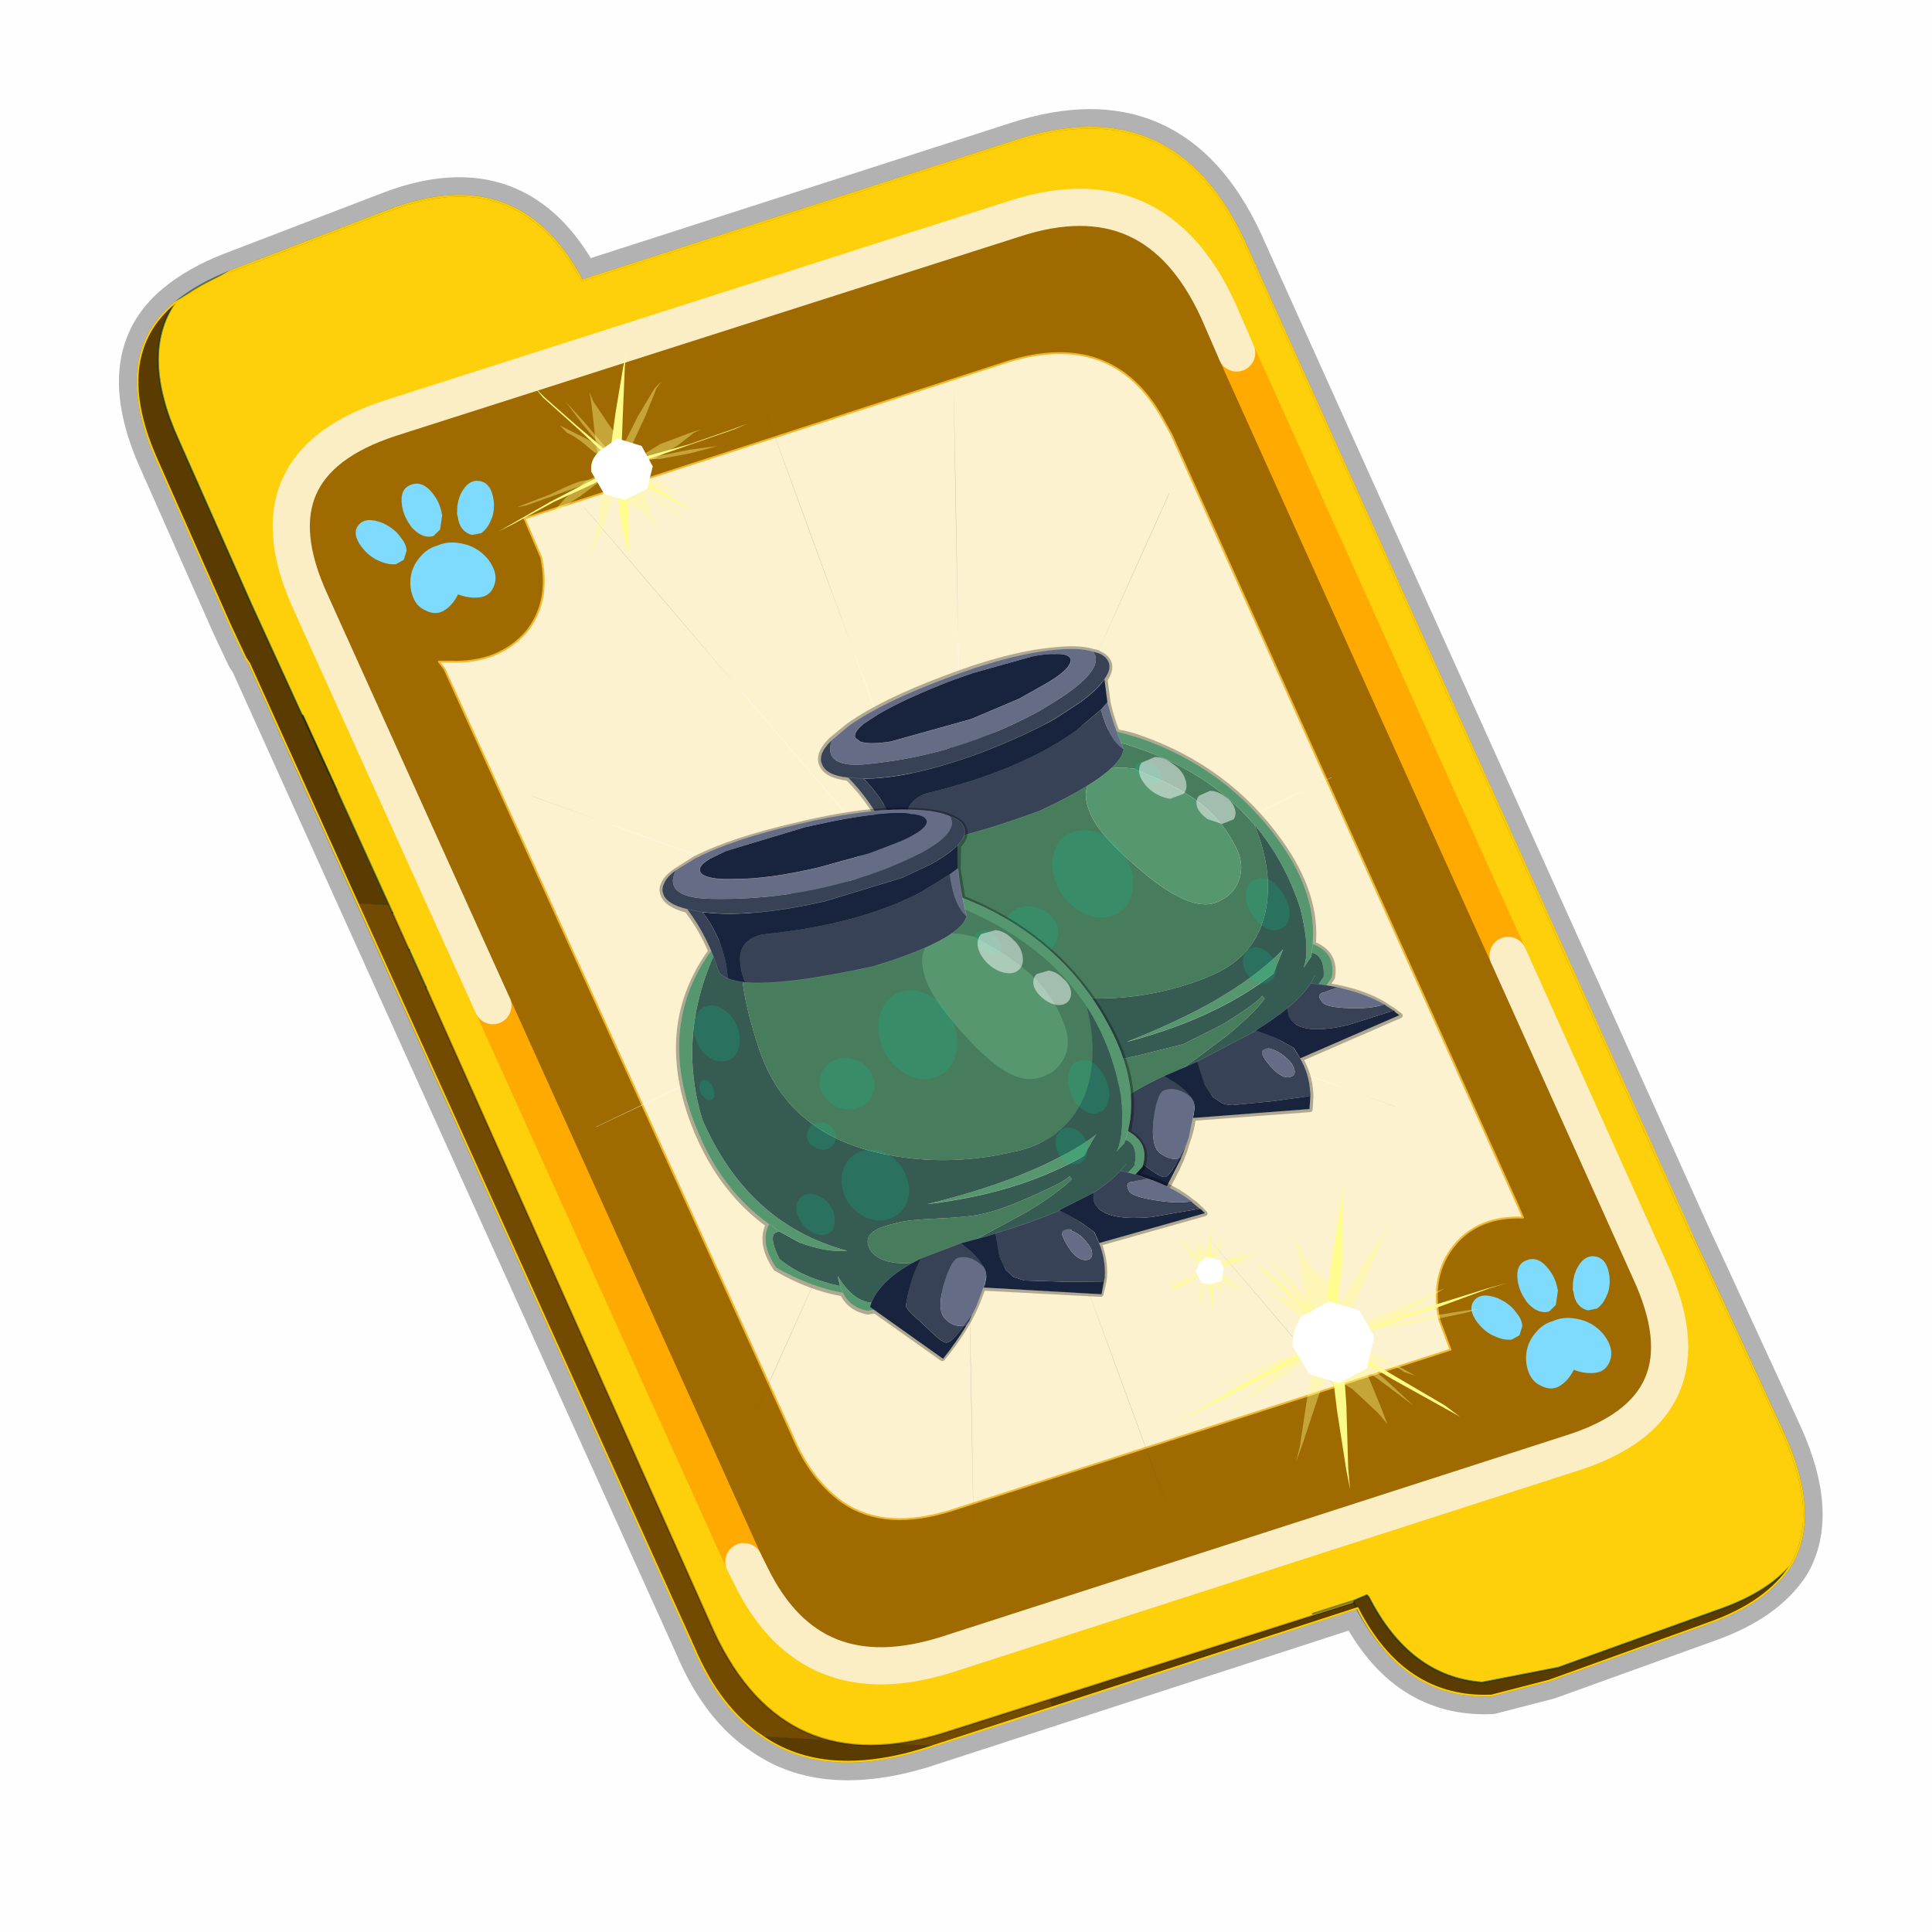<?xml version="1.0" encoding="UTF-8" standalone="no"?>
<svg xmlns:xlink="http://www.w3.org/1999/xlink" height="60.0px" width="60.0px" xmlns="http://www.w3.org/2000/svg">
  <g transform="matrix(1.0, 0.0, 0.0, 1.0, 0.0, 0.0)">
    <use height="60.0" transform="matrix(1.0, 0.0, 0.0, 1.0, 0.0, 0.0)" width="60.0" xlink:href="#shape0"/>
    <use height="56.95" transform="matrix(1.155, 0.0, 0.0, 1.155, -3.232, -3.534)" width="57.8" xlink:href="#sprite0"/>
  </g>
  <defs>
    <g id="shape0" transform="matrix(1.0, 0.0, 0.0, 1.0, 0.0, 0.0)">
      <path d="M0.0 0.0 L60.0 0.0 60.0 60.0 0.0 60.0 0.0 0.0" fill="#000000" fill-opacity="0.004" fill-rule="evenodd" stroke="none"/>
    </g>
    <g id="sprite0" transform="matrix(1.0, 0.0, 0.0, 1.0, 1.5, -46.9)">
      <use height="56.95" transform="matrix(1.0, 0.0, 0.0, 1.0, -1.5, 46.9)" width="57.8" xlink:href="#sprite1"/>
      <clipPath id="clipPath0" transform="matrix(1.0, 0.0, 0.0, 1.0, 0.0, 0.0)">
        <path d="M37.9 92.95 L26.2 96.75 Q23.55 97.55 21.9 96.4 20.75 95.65 20.05 94.0 L8.1 67.55 8.0 67.4 7.6 66.55 5.65 62.15 Q4.35 59.3 6.1 57.85 6.7 57.35 7.6 57.0 L11.9 55.35 Q15.35 54.05 17.05 57.25 L28.7 53.5 Q32.95 52.1 34.85 56.2 L46.95 83.05 47.3 83.8 49.35 88.25 Q50.35 90.45 49.55 91.8 48.9 92.8 47.35 93.35 L43.05 94.9 41.5 95.3 Q39.15 95.4 37.9 92.95" fill="#006699" fill-rule="evenodd" stroke="none"/>
      </clipPath>
      <g clip-path="url(#clipPath0)">
        <use height="0.0" transform="matrix(1.193, 0.0, 0.0, 1.193, 2.45, 49.2)" width="0.0" xlink:href="#sprite5"/>
      </g>
      <use height="126.6" transform="matrix(-0.146, 0.049, 0.062, 0.14, 34.399, 64.562)" width="133.9" xlink:href="#sprite6"/>
      <use height="44.65" transform="matrix(1.0, 0.0, 0.0, 1.0, 4.65, 53.05)" width="45.5" xlink:href="#shape8"/>
      <clipPath id="clipPath1" transform="matrix(1.0, 0.0, 0.0, 1.0, 0.0, 0.0)">
        <path d="M37.9 92.95 L26.2 96.75 Q23.55 97.55 21.9 96.4 20.75 95.65 20.05 94.0 L8.1 67.55 8.0 67.4 7.6 66.55 5.65 62.15 Q4.35 59.3 6.1 57.85 6.7 57.35 7.6 57.0 L11.9 55.35 Q15.35 54.05 17.05 57.25 L28.7 53.5 Q32.95 52.1 34.85 56.2 L46.95 83.05 47.3 83.8 49.35 88.25 Q50.35 90.45 49.55 91.8 48.9 92.8 47.35 93.35 L43.05 94.9 41.5 95.3 Q39.15 95.4 37.9 92.95" fill="#006699" fill-rule="evenodd" stroke="none"/>
      </clipPath>
      <g clip-path="url(#clipPath1)">
        <use height="0.0" transform="matrix(1.0, 0.0, 0.0, 1.0, 9.65, 51.0)" width="0.0" xlink:href="#sprite9"/>
        <use height="0.0" transform="matrix(1.0, 0.0, 0.0, 1.0, 9.65, 47.6)" width="0.0" xlink:href="#sprite9"/>
        <use height="30.6" transform="matrix(1.0, 0.0, 0.0, 1.0, 14.7, 59.4)" width="27.15" xlink:href="#shape9"/>
      </g>
      <use height="0.0" transform="matrix(0.141, -0.038, 0.111, 0.226, 27.2, 74.05)" width="0.0" xlink:href="#sprite3"/>
    </g>
    <g id="sprite1" transform="matrix(1.0, 0.0, 0.0, 1.0, 7.8, 6.45)">
      <use height="58.95" transform="matrix(1.0, 0.0, 0.0, 1.0, -8.8, -7.45)" width="59.8" xlink:href="#shape1"/>
      <use height="13.75" transform="matrix(0.239, -0.087, 0.1, 0.234, 34.25, 31.15)" width="15.1" xlink:href="#sprite2"/>
      <use height="13.75" transform="matrix(0.239, -0.087, 0.1, 0.234, 4.25, 10.3)" width="15.1" xlink:href="#sprite2"/>
      <use height="0.0" transform="matrix(0.141, -0.038, 0.111, 0.226, 20.25, 20.65)" width="0.0" xlink:href="#sprite3"/>
      <use height="212.05" transform="matrix(-0.155, 0.051, 0.084, 0.147, 22.625, 3.098)" width="137.2" xlink:href="#sprite4"/>
    </g>
    <g id="shape1" transform="matrix(1.0, 0.0, 0.0, 1.0, 8.8, 7.45)">
      <path d="M31.5 39.85 L19.8 43.65 Q17.15 44.45 15.5 43.3 14.35 42.55 13.65 40.9 L1.7 14.45 1.6 14.3 1.2 13.45 -0.75 9.05 Q-2.05 6.2 -0.3 4.75 0.3 4.25 1.2 3.9 L5.5 2.25 Q8.95 0.95 10.65 4.15 L22.3 0.4 Q26.55 -1.0 28.45 3.1 L40.55 29.95 40.9 30.7 42.95 35.15 Q43.95 37.35 43.15 38.7 42.5 39.7 40.95 40.25 L36.65 41.8 35.1 42.2 Q32.75 42.3 31.5 39.85" fill="#006699" fill-rule="evenodd" stroke="none"/>
      <path d="M31.5 39.85 L19.8 43.65 Q17.15 44.45 15.5 43.3 14.35 42.55 13.65 40.9 L1.7 14.45 1.6 14.3 1.2 13.45 -0.75 9.05 Q-2.05 6.2 -0.3 4.75 0.3 4.25 1.2 3.9 L5.5 2.25 Q8.95 0.95 10.65 4.15 L22.3 0.4 Q26.55 -1.0 28.45 3.1 L40.55 29.95 40.9 30.7 42.95 35.15 Q43.95 37.35 43.15 38.7 42.5 39.7 40.95 40.25 L36.65 41.8 35.1 42.2 Q32.75 42.3 31.5 39.85 Z" fill="none" stroke="#000000" stroke-linecap="round" stroke-linejoin="round" stroke-opacity="0.298" stroke-width="1.0"/>
      <path d="M0.75 8.25 L29.8 9.75 25.55 0.9 Q26.9 1.6 27.8 3.55 L40.7 32.15 Q42.6 36.3 38.3 37.65 L23.3 42.5 13.15 21.4 4.6 20.9 0.7 12.25 Q-0.45 9.75 0.75 8.25 M20.1 43.55 L19.8 43.65 Q17.15 44.45 15.5 43.3 L20.1 43.55" fill="#5b3c00" fill-rule="evenodd" stroke="none"/>
      <path d="M25.55 0.9 L29.8 9.75 0.75 8.25 Q1.45 7.3 3.1 6.75 L21.65 0.8 25.55 0.9 M4.6 20.9 L13.15 21.4 23.3 42.5 20.1 43.55 15.5 43.3 Q14.35 42.55 13.65 40.9 L4.6 20.9" fill="#724b00" fill-rule="evenodd" stroke="none"/>
      <path d="M0.75 8.25 Q-0.45 9.75 0.7 12.25 L4.6 20.9 13.65 40.9 Q14.35 42.55 15.5 43.3 17.15 44.45 19.8 43.65 L20.1 43.55 23.3 42.5 38.3 37.65 Q42.6 36.3 40.7 32.15 L27.8 3.55 Q26.9 1.6 25.55 0.9 L21.65 0.8 3.1 6.75 Q1.45 7.3 0.75 8.25 Z" fill="none" stroke="#000000" stroke-linecap="round" stroke-linejoin="round" stroke-opacity="0.302" stroke-width="0.05"/>
      <path d="M40.5 29.85 L40.55 29.95 40.9 30.7 42.95 35.15 Q43.95 37.35 43.15 38.7 42.5 39.45 41.2 39.9 L36.9 41.45 34.85 41.85 Q32.9 41.7 31.8 39.55 L31.75 39.5 31.4 39.65 30.3 40.0 31.4 39.65 31.4 39.7 20.4 43.2 Q16.1 44.55 14.2 40.5 L6.45 23.15 6.0 22.15 5.55 21.15 4.05 17.85 3.15 15.85 3.1 15.8 1.75 12.85 -0.2 8.45 Q-1.25 6.15 -0.3 4.75 0.3 4.25 1.2 3.9 L5.5 2.25 Q8.95 0.95 10.65 4.15 L22.3 0.4 Q26.55 -1.0 28.45 3.1 L40.5 29.85" fill="#fed00b" fill-rule="evenodd" stroke="none"/>
      <path d="M43.15 38.7 Q42.5 39.7 40.95 40.25 L36.65 41.8 35.1 42.2 Q32.75 42.3 31.45 39.8 L31.4 39.7 31.4 39.65 31.75 39.5 31.8 39.55 Q32.9 41.7 34.85 41.85 L36.9 41.45 41.2 39.9 Q42.5 39.45 43.15 38.7 M3.1 15.8 Q2.25 15.35 1.6 14.3 L1.2 13.45 -0.75 9.05 Q-2.05 6.2 -0.3 4.75 -1.25 6.15 -0.2 8.45 L1.75 12.85 3.1 15.8" fill="#5b3c00" fill-rule="evenodd" stroke="none"/>
      <path d="M31.4 39.65 L30.3 40.0 31.4 39.65" fill="#9d147b" fill-rule="evenodd" stroke="none"/>
      <path d="M40.5 29.85 L40.55 29.95 40.9 30.7 42.95 35.15 Q43.95 37.35 43.15 38.7 42.5 39.7 40.95 40.25 L36.65 41.8 35.1 42.2 Q32.75 42.3 31.45 39.8 L31.4 39.7 31.4 39.65 31.75 39.5 31.8 39.55 Q32.9 41.7 34.85 41.85 L36.9 41.45 41.2 39.9 Q42.5 39.45 43.15 38.7 M6.45 23.15 L6.0 22.15 M5.55 21.15 L4.05 17.85 3.1 15.8 1.75 12.85 -0.2 8.45 Q-1.25 6.15 -0.3 4.75 0.3 4.25 1.2 3.9 L5.5 2.25 Q8.95 0.95 10.65 4.15 M1.6 14.3 L1.2 13.45 -0.75 9.05 Q-2.05 6.2 -0.3 4.75 M31.4 39.65 L30.3 40.0 31.4 39.65" fill="none" stroke="#003333" stroke-linecap="round" stroke-linejoin="round" stroke-opacity="0.51" stroke-width="0.05"/>
      <path d="M31.4 39.7 L20.4 43.2 Q16.1 44.55 14.2 40.5 L6.45 23.15 M6.0 22.15 L5.55 21.15 M10.65 4.15 L22.3 0.4 Q26.55 -1.0 28.45 3.1 L40.5 29.85 M4.05 17.85 L3.15 15.85" fill="none" stroke="#000000" stroke-linecap="round" stroke-linejoin="round" stroke-opacity="0.302" stroke-width="0.05"/>
      <path d="M9.15 13.6 Q9.8 12.8 9.55 11.6 L9.1 10.55 22.05 6.35 Q24.9 5.45 26.25 7.85 L26.5 8.3 35.8 29.0 35.95 29.35 Q34.75 29.3 34.1 30.1 33.45 30.9 33.7 32.1 L34.0 32.9 20.65 37.2 Q18.8 37.8 17.65 37.0 16.8 36.4 16.3 35.2 L6.95 14.6 6.8 14.4 7.1 14.4 Q8.4 14.45 9.15 13.6" fill="#fcf2cf" fill-rule="evenodd" stroke="none"/>
      <path d="M28.25 6.1 L35.55 22.3 39.35 30.75 Q41.1 34.5 37.2 35.7 L20.45 41.1 Q16.8 42.25 15.2 39.0 L15.0 38.6 8.25 23.65 3.35 12.8 Q1.65 9.1 5.5 7.85 L22.25 2.5 Q26.05 1.25 27.75 4.95 L28.25 6.1 M9.15 13.6 Q8.4 14.45 7.1 14.4 L6.8 14.4 6.95 14.6 16.3 35.2 Q16.8 36.4 17.65 37.0 18.8 37.8 20.65 37.2 L34.0 32.9 33.7 32.1 Q33.45 30.9 34.1 30.1 34.75 29.3 35.95 29.35 L35.8 29.0 26.5 8.3 26.25 7.85 Q24.9 5.45 22.05 6.35 L9.1 10.55 9.55 11.6 Q9.8 12.8 9.15 13.6" fill="#9f6b00" fill-rule="evenodd" stroke="none"/>
      <path d="M9.15 13.6 Q9.8 12.8 9.55 11.6 L9.1 10.55 22.05 6.35 Q24.9 5.45 26.25 7.85 L26.5 8.3 35.8 29.0 35.95 29.35 Q34.75 29.3 34.1 30.1 33.45 30.9 33.7 32.1 L34.0 32.9 20.65 37.2 Q18.8 37.8 17.65 37.0 16.8 36.4 16.3 35.2 L6.95 14.6 6.8 14.4 7.1 14.4 Q8.4 14.45 9.15 13.6" fill="none" stroke="#f0b92b" stroke-linecap="round" stroke-linejoin="round" stroke-width="0.05"/>
      <path d="M28.25 6.1 L35.55 22.3 M15.0 38.6 L8.25 23.65" fill="none" stroke="#feaa00" stroke-linecap="round" stroke-linejoin="round" stroke-width="1.0"/>
      <path d="M35.55 22.3 L39.35 30.75 Q41.1 34.5 37.2 35.7 L20.45 41.1 Q16.8 42.25 15.2 39.0 L15.0 38.6 M8.25 23.65 L3.35 12.8 Q1.65 9.1 5.5 7.85 L22.25 2.5 Q26.05 1.25 27.75 4.95 L28.25 6.1" fill="none" stroke="#fbeec5" stroke-linecap="round" stroke-linejoin="round" stroke-width="1.0"/>
    </g>
    <g id="sprite2" transform="matrix(1.0, 0.0, 0.0, 1.0, 0.0, 0.0)">
      <use height="13.75" transform="matrix(1.0, 0.0, 0.0, 1.0, 0.0, 0.0)" width="15.1" xlink:href="#shape2"/>
    </g>
    <g id="shape2" transform="matrix(1.0, 0.0, 0.0, 1.0, 0.0, 0.0)">
      <path d="M10.75 4.9 Q10.75 4.6 10.9 4.35 11.25 3.45 11.95 2.75 13.3 1.5 14.35 2.1 15.4 2.7 14.95 4.45 14.7 5.4 14.1 6.15 L13.75 6.5 Q13.1 7.15 12.35 7.35 L11.4 7.2 Q10.95 6.9 10.75 6.4 10.5 5.75 10.75 4.9 M7.5 5.9 Q7.0 5.85 6.6 5.5 6.05 5.0 5.8 4.15 L5.7 3.6 Q5.55 2.65 5.8 1.7 6.25 0.0 7.5 0.0 L7.6 0.0 Q8.85 0.0 9.3 1.7 9.55 2.65 9.4 3.6 L9.3 4.15 8.5 5.5 7.6 5.9 7.5 5.9 M4.35 4.9 Q4.6 5.75 4.35 6.4 L3.7 7.2 2.75 7.35 Q2.0 7.15 1.35 6.5 L1.0 6.15 Q0.4 5.4 0.15 4.45 -0.3 2.7 0.75 2.1 1.8 1.5 3.15 2.75 3.85 3.45 4.2 4.35 L4.35 4.9 M5.5 13.7 Q4.45 13.9 3.65 12.95 2.75 12.0 3.2 10.25 3.7 8.5 5.25 7.6 6.4 6.9 7.55 7.0 8.75 6.9 9.9 7.6 11.45 8.5 11.95 10.25 12.35 12.0 11.5 12.95 10.7 13.9 9.65 13.7 8.55 13.5 7.55 12.6 6.55 13.5 5.5 13.7" fill="#7fdbfe" fill-rule="evenodd" stroke="none"/>
    </g>
    <g id="sprite4" transform="matrix(1.0, 0.0, 0.0, 1.0, 0.3, 0.25)">
      <use height="212.15" transform="matrix(1.0, 0.0, 0.0, 1.0, -0.35, -0.3)" width="137.3" xlink:href="#shape3"/>
    </g>
    <g id="shape3" transform="matrix(1.0, 0.0, 0.0, 1.0, 0.35, 0.3)">
      <path d="M136.55 165.8 L68.6 106.0 68.4 106.0 118.25 201.5 M68.3 105.8 L68.35 105.8 68.3 105.8 68.3 105.85 68.4 106.0 68.3 106.0 86.55 211.5 M68.3 105.8 L68.3 105.85 68.3 106.0 68.15 105.95 18.25 151.55 M68.3 105.85 L68.25 105.85 68.3 106.0 50.0 193.2 M68.25 105.85 L68.15 105.95 0.05 97.7 M68.3 105.85 L68.25 105.8 68.25 105.85 M68.25 105.8 L68.2 105.7 0.0 45.7 M68.3 105.8 L68.25 105.75 68.25 105.8 M68.25 105.75 L68.2 105.7 18.25 10.05 M68.6 106.0 L68.35 105.8 118.25 60.15 M86.6 18.35 L68.3 105.8 M136.6 114.25 L68.6 106.0 M68.25 105.75 L49.95 0.05" fill="none" stroke="url(#gradient0)" stroke-linecap="round" stroke-linejoin="round" stroke-width="0.05"/>
    </g>
    <radialGradient cx="0" cy="0" gradientTransform="matrix(0.209, 0.0, 0.0, 0.177, 67.15, 107.2)" gradientUnits="userSpaceOnUse" id="gradient0" r="819.2" spreadMethod="pad">
      <stop offset="0.357" stop-color="#ffffff"/>
      <stop offset="0.671" stop-color="#000000" stop-opacity="0.0"/>
    </radialGradient>
    <g id="sprite6" transform="matrix(1.0, 0.0, 0.0, 1.0, 6.45, -6.6)">
      <use height="113.45" transform="matrix(1.0, 0.0, 0.0, 1.0, -7.45, 5.6)" width="95.8" xlink:href="#shape5"/>
      <use height="0.0" transform="matrix(0.371, 0.016, -0.099, 0.427, 35.45, 58.35)" width="0.0" xlink:href="#sprite7"/>
      <use height="0.0" transform="matrix(0.339, 0.015, -0.055, 0.37, 31.45, 33.65)" width="0.0" xlink:href="#sprite8"/>
      <use height="112.9" transform="matrix(1.0, 0.0, 0.0, 1.0, 4.8, 21.3)" width="123.65" xlink:href="#shape6"/>
      <use height="0.0" transform="matrix(0.37, -0.034, -0.041, 0.437, 75.8, 76.1)" width="0.0" xlink:href="#sprite7"/>
      <use height="0.0" transform="matrix(0.338, -0.031, -0.004, 0.375, 68.35, 52.4)" width="0.0" xlink:href="#sprite8"/>
      <use height="16.65" transform="matrix(1.0, 0.0, 0.0, 1.0, 50.95, 57.7)" width="11.95" xlink:href="#shape7"/>
    </g>
    <g id="shape5" transform="matrix(1.0, 0.0, 0.0, 1.0, 7.45, -5.6)">
      <path d="M23.5 22.3 Q21.4 20.8 21.7 19.2 21.8 18.45 22.55 17.7 22.8 17.3 23.35 17.05 25.3 15.5 29.6 14.55 37.2 12.7 48.95 13.2 60.75 13.6 67.9 15.75 L71.65 17.15 Q73.5 18.05 74.25 19.05 74.9 19.9 74.85 20.8 74.9 22.75 71.65 24.4 70.1 28.2 69.6 32.45 71.65 34.2 73.3 36.25 82.45 47.25 80.5 63.6 79.25 74.85 73.1 82.35 75.5 85.3 73.95 90.2 69.3 94.75 64.05 96.85 63.5 99.7 60.8 100.9 L59.5 100.9 50.6 111.55 Q47.65 109.2 45.15 106.65 L45.1 106.55 44.3 105.7 43.5 104.7 42.45 103.45 Q41.4 102.15 40.5 100.6 L21.15 105.7 20.05 103.45 19.8 102.75 Q18.75 99.75 19.1 96.7 L0.05 95.05 0.5 94.3 0.7 93.9 1.65 92.6 1.75 92.4 Q3.85 89.6 7.4 87.3 L7.7 87.1 8.0 86.9 Q8.75 86.45 9.65 85.95 L8.2 84.9 Q5.8 81.05 8.9 78.25 4.7 70.25 6.95 59.4 10.1 44.1 22.1 34.0 23.45 32.85 24.9 32.0 L25.3 31.7 Q25.15 28.8 24.65 26.3 L23.5 22.3 Z" fill="none" stroke="#000000" stroke-linecap="round" stroke-linejoin="round" stroke-opacity="0.302" stroke-width="1.0"/>
      <path d="M9.8 55.05 Q9.8 54.75 9.95 54.6 13.6 42.8 24.95 34.15 L27.75 32.05 40.2 25.4 49.25 24.7 Q56.55 25.0 62.45 27.7 64.9 32.9 65.85 38.9 66.6 43.9 66.3 51.3 65.55 67.6 49.85 74.25 40.05 78.4 28.6 77.9 L28.3 77.85 Q18.7 77.45 13.75 69.45 10.05 63.5 9.8 55.05 M26.65 38.15 L25.35 38.75 25.25 38.75 23.6 40.4 Q18.95 44.65 16.8 48.7 14.55 52.85 14.35 57.8 14.2 61.15 16.25 63.45 18.25 65.7 21.4 65.85 24.35 66.0 27.25 62.55 29.15 60.4 31.0 56.75 35.1 48.9 35.3 44.65 35.6 37.75 29.65 37.5 28.35 37.45 26.65 38.15 M44.4 87.1 L51.3 86.4 55.65 87.0 Q57.55 87.65 57.5 89.4 57.4 91.6 55.0 92.85 52.45 94.15 48.2 93.95 44.95 93.85 34.65 90.5 L29.4 88.8 Q23.05 86.45 20.5 84.65 L20.7 84.05 Q21.7 84.8 27.15 86.15 L29.3 86.65 36.8 87.7 44.4 87.1" fill="#477d5d" fill-rule="evenodd" stroke="none"/>
      <path d="M40.2 25.4 L27.75 32.05 24.95 34.15 Q13.6 42.8 9.95 54.6 9.8 54.75 9.8 55.05 7.45 62.8 8.4 71.65 9.7 79.2 12.1 81.7 L10.05 80.25 9.7 79.6 8.9 78.2 9.7 79.6 Q7.8 80.85 9.5 84.35 18.3 90.7 29.95 94.5 42.15 98.45 57.65 99.75 62.4 100.05 64.0 93.65 L64.15 95.55 Q70.15 92.75 72.95 88.75 73.9 83.4 71.5 84.0 L73.05 82.3 71.5 84.0 68.7 86.55 Q64.6 89.25 61.25 89.6 76.6 81.55 79.1 61.65 79.35 44.75 66.9 30.3 70.4 32.7 73.3 36.25 82.45 47.2 80.5 63.55 79.2 74.85 73.05 82.3 75.5 85.25 73.9 90.15 69.25 94.7 64.0 96.85 63.5 99.7 60.75 100.9 46.2 101.5 34.95 97.35 L30.0 95.85 Q16.95 91.4 8.2 84.9 5.75 81.05 8.9 78.2 4.7 70.2 6.9 59.4 10.1 44.05 22.1 34.0 L24.85 31.95 Q32.0 26.9 40.2 25.4 M26.65 38.15 Q28.35 37.45 29.65 37.5 35.6 37.75 35.3 44.65 35.1 48.9 31.0 56.75 29.15 60.4 27.25 62.55 24.35 66.0 21.4 65.85 18.25 65.7 16.25 63.45 14.2 61.15 14.35 57.8 14.55 52.85 16.8 48.7 18.95 44.65 23.6 40.4 L25.25 38.75 25.35 38.75 26.65 38.15 M64.0 96.85 L64.15 95.55 64.0 96.85 M17.3 80.95 L14.05 77.45 Q19.95 80.45 28.9 82.25 36.25 83.65 45.65 84.15 36.7 84.75 29.05 83.7 22.7 82.85 17.3 80.95" fill="#579770" fill-rule="evenodd" stroke="none"/>
      <path d="M9.8 55.05 Q10.05 63.5 13.75 69.45 18.7 77.45 28.3 77.85 L28.6 77.9 Q40.05 78.4 49.85 74.25 65.55 67.6 66.3 51.3 66.6 43.9 65.85 38.9 64.9 32.9 62.45 27.7 64.8 28.8 66.9 30.3 79.35 44.75 79.1 61.65 76.6 81.55 61.25 89.6 64.6 89.25 68.7 86.55 L71.5 84.0 Q73.9 83.4 72.95 88.75 70.15 92.75 64.15 95.55 L64.0 93.65 Q62.4 100.05 57.65 99.75 42.15 98.45 29.95 94.5 18.3 90.7 9.5 84.35 7.8 80.85 9.7 79.6 L10.05 80.25 12.1 81.7 Q9.7 79.2 8.4 71.65 7.45 62.8 9.8 55.05 M44.4 87.1 L36.8 87.7 29.3 86.65 27.15 86.15 Q21.7 84.8 20.7 84.05 L20.5 84.65 Q23.05 86.45 29.4 88.8 L34.65 90.5 Q44.95 93.85 48.2 93.95 52.45 94.15 55.0 92.85 57.4 91.6 57.5 89.4 57.55 87.65 55.65 87.0 L51.3 86.4 44.4 87.1 M45.65 84.15 Q36.25 83.65 28.9 82.25 19.95 80.45 14.05 77.45 L17.3 80.95 Q22.7 82.85 29.05 83.7 36.7 84.75 45.65 84.15" fill="#355b53" fill-rule="evenodd" stroke="none"/>
      <path d="M62.45 27.7 Q56.55 25.0 49.25 24.7 L40.2 25.4 Q32.0 26.9 24.85 31.95 L22.1 34.0 Q10.1 44.05 6.9 59.4 4.7 70.2 8.9 78.2 L9.7 79.6 10.05 80.25 M66.9 30.3 Q64.8 28.8 62.45 27.7 M66.9 30.3 Q70.4 32.7 73.3 36.25 82.45 47.2 80.5 63.55 79.2 74.85 73.05 82.3 75.5 85.25 73.9 90.15 69.25 94.7 64.0 96.85 63.5 99.7 60.75 100.9 46.2 101.5 34.95 97.35 L30.0 95.85 Q16.95 91.4 8.2 84.9 5.75 81.05 8.9 78.2 M73.05 82.3 L71.5 84.0 68.7 86.55 M64.15 95.55 L64.0 96.85 M64.0 93.65 L64.15 95.55 M45.65 84.15 Q36.7 84.75 29.05 83.7 22.7 82.85 17.3 80.95" fill="none" stroke="#ffffff" stroke-linecap="round" stroke-linejoin="round" stroke-opacity="0.302" stroke-width="0.05"/>
      <path d="M65.45 16.25 L62.35 15.45 Q56.9 14.3 48.0 13.9 L44.05 13.85 33.45 14.4 Q31.15 14.7 29.85 15.2 27.65 15.8 27.5 16.8 27.4 17.25 28.05 17.8 29.15 18.85 33.05 19.7 L38.6 20.75 47.7 21.45 62.2 20.7 Q65.9 20.05 67.1 19.0 L67.65 18.05 Q67.55 17.05 65.45 16.25 M71.6 17.15 Q75.15 21.55 67.1 23.25 52.1 26.75 36.1 23.9 L35.0 23.65 Q22.45 21.05 23.35 17.0 25.25 15.5 29.55 14.5 37.2 12.7 48.95 13.2 60.7 13.6 67.85 15.7 L71.6 17.15 M24.65 26.25 L26.25 27.15 Q27.1 32.85 25.4 35.1 25.3 30.35 24.65 26.25" fill="#656d86" fill-rule="evenodd" stroke="none"/>
      <path d="M29.85 15.2 Q31.15 14.7 33.45 14.4 L44.05 13.85 48.0 13.9 Q56.9 14.3 62.35 15.45 L65.45 16.25 Q67.55 17.05 67.65 18.05 L67.1 19.0 Q65.9 20.05 62.2 20.7 L47.7 21.45 38.6 20.75 33.05 19.7 Q29.15 18.85 28.05 17.8 27.4 17.25 27.5 16.8 27.65 15.8 29.85 15.2 M23.5 22.25 Q25.3 23.55 28.85 24.7 L34.3 26.1 Q40.4 27.25 48.3 27.6 60.1 28.0 67.5 25.9 L69.2 25.35 Q66.75 31.5 68.15 37.8 67.15 38.55 65.45 39.15 66.2 31.5 60.25 31.35 43.75 32.85 31.8 29.3 L26.25 27.15 24.65 26.25 23.5 22.25" fill="#18233d" fill-rule="evenodd" stroke="none"/>
      <path d="M23.35 17.0 Q22.45 21.05 35.0 23.65 L36.1 23.9 Q52.1 26.75 67.1 23.25 75.15 21.55 71.6 17.15 73.5 18.05 74.25 19.0 74.9 19.85 74.85 20.75 74.9 22.75 71.6 24.35 L69.2 25.35 71.6 24.35 Q69.4 30.0 69.35 36.45 69.0 37.2 68.15 37.8 66.75 31.5 69.2 25.35 L67.5 25.9 Q60.1 28.0 48.3 27.6 40.4 27.25 34.3 26.1 L28.85 24.7 Q25.3 23.55 23.5 22.25 21.35 20.8 21.65 19.2 21.75 18.4 22.5 17.65 L23.35 17.0 M26.25 27.15 L31.8 29.3 Q43.75 32.85 60.25 31.35 66.2 31.5 65.45 39.15 59.1 41.05 43.4 40.65 29.9 39.15 26.25 36.05 L25.4 35.1 Q27.1 32.85 26.25 27.15" fill="#384256" fill-rule="evenodd" stroke="none"/>
      <path d="M65.45 16.25 Q67.55 17.05 67.65 18.05 L67.1 19.0 Q65.9 20.05 62.2 20.7 L47.7 21.45 38.6 20.75 33.05 19.7 Q29.15 18.85 28.05 17.8 27.4 17.25 27.5 16.8 27.65 15.8 29.85 15.2 M71.6 17.15 L67.85 15.7 Q60.7 13.6 48.95 13.2 37.2 12.7 29.55 14.5 25.25 15.5 23.35 17.0 L22.5 17.65 Q21.75 18.4 21.65 19.2 21.35 20.8 23.5 22.25 25.3 23.55 28.85 24.7 L34.3 26.1 Q40.4 27.25 48.3 27.6 60.1 28.0 67.5 25.9 L69.2 25.35 71.6 24.35 Q74.9 22.75 74.85 20.75 74.9 19.85 74.25 19.0 73.5 18.05 71.6 17.15 M65.45 39.15 Q67.15 38.55 68.15 37.8 69.0 37.2 69.35 36.45 69.4 30.0 71.6 24.35 M25.4 35.1 L26.25 36.05 Q29.9 39.15 43.4 40.65 59.1 41.05 65.45 39.15 M24.65 26.25 L23.5 22.25 M25.4 35.1 Q25.3 30.35 24.65 26.25" fill="none" stroke="#ffffff" stroke-linecap="round" stroke-linejoin="round" stroke-opacity="0.302" stroke-width="0.05"/>
      <path d="M39.35 96.95 Q39.6 95.5 40.9 93.55 L42.15 91.95 Q46.2 92.4 49.4 93.2 52.05 96.05 54.25 101.0 54.2 101.95 52.7 104.1 L52.25 104.75 50.75 107.25 Q49.65 108.9 49.05 108.9 48.15 108.85 45.75 106.75 L45.6 106.55 Q46.75 106.5 47.7 105.4 48.5 104.5 48.55 103.7 L48.55 103.3 Q48.45 101.2 46.45 97.85 44.3 94.4 43.2 94.35 40.85 94.25 39.35 96.95 M35.8 91.4 L36.25 95.65 35.8 98.2 34.85 99.65 Q34.45 100.15 33.25 100.65 L26.55 102.25 20.35 103.45 20.05 103.45 19.8 102.75 Q18.7 99.7 19.05 96.65 L19.35 94.5 21.05 92.4 Q22.15 91.15 24.0 89.65 L24.15 89.45 24.25 89.55 35.8 91.4 M44.3 105.65 L43.45 104.7 45.6 106.55 45.2 106.5 45.15 106.6 45.1 106.5 44.3 105.65 M23.05 93.45 Q22.1 94.15 21.5 95.3 20.75 96.65 20.75 97.45 20.65 99.15 21.8 99.2 23.2 99.25 24.1 97.05 24.75 95.45 24.85 94.15 L24.85 93.85 Q24.75 93.25 24.35 93.15 L23.75 93.1 23.25 93.2 23.25 93.3 23.05 93.45 M17.6 87.55 L17.9 88.9 Q17.85 90.0 17.25 90.85 15.35 93.15 9.05 93.75 L0.65 93.9 1.6 92.55 1.7 92.35 Q4.3 92.35 7.85 90.9 10.95 89.7 11.5 88.6 L11.6 88.1 Q11.9 86.7 10.45 86.95 L8.0 86.85 Q9.8 85.7 12.05 84.7 14.15 86.25 17.6 87.55" fill="#384256" fill-rule="evenodd" stroke="none"/>
      <path d="M42.15 91.95 L40.9 93.55 Q39.6 95.5 39.35 96.95 39.1 97.85 39.35 98.65 L40.0 99.85 40.5 100.6 21.15 105.65 20.05 103.45 20.35 103.45 26.55 102.25 33.25 100.65 Q34.45 100.15 34.85 99.65 L35.8 98.2 36.25 95.65 35.8 91.4 37.2 91.55 42.15 91.95 M45.6 106.55 L45.75 106.75 Q48.15 108.85 49.05 108.9 49.65 108.9 50.75 107.25 L52.25 104.75 52.7 104.1 Q54.2 101.95 54.25 101.0 52.05 96.05 49.4 93.2 57.55 95.4 60.2 100.05 L50.55 111.5 45.15 106.6 45.2 106.5 45.6 106.55 M24.15 89.45 L24.0 89.65 Q22.15 91.15 21.05 92.4 L19.35 94.5 19.05 96.65 0.05 95.0 0.5 94.3 0.65 93.9 9.05 93.75 Q15.35 93.15 17.25 90.85 17.85 90.0 17.9 88.9 L17.6 87.55 Q20.4 88.6 24.15 89.45" fill="#18233d" fill-rule="evenodd" stroke="none"/>
      <path d="M40.5 100.6 L40.0 99.85 39.35 98.65 Q39.1 97.85 39.35 96.95 40.85 94.25 43.2 94.35 44.3 94.4 46.45 97.85 48.45 101.2 48.55 103.3 L48.55 103.7 Q48.5 104.5 47.7 105.4 46.75 106.5 45.6 106.55 L43.45 104.7 42.4 103.45 40.5 100.6 M23.05 93.45 L23.25 93.3 23.25 93.2 23.75 93.1 24.35 93.15 Q24.75 93.25 24.85 93.85 L24.85 94.15 Q24.75 95.45 24.1 97.05 23.2 99.25 21.8 99.2 20.65 99.15 20.75 97.45 20.75 96.65 21.5 95.3 22.1 94.15 23.05 93.45 M7.4 87.25 L7.7 87.05 8.0 86.85 10.45 86.95 Q11.9 86.7 11.6 88.1 L11.5 88.6 Q10.95 89.7 7.85 90.9 4.3 92.35 1.7 92.35 3.85 89.6 7.4 87.25" fill="#656d86" fill-rule="evenodd" stroke="none"/>
      <path d="M42.15 91.95 L37.2 91.55 35.8 91.4 24.25 89.55 24.15 89.45 Q20.4 88.6 17.6 87.55 14.15 86.25 12.05 84.7 L10.8 83.6 M20.05 103.45 L21.15 105.65 40.5 100.6 40.0 99.85 39.35 98.65 M49.4 93.2 Q46.2 92.4 42.15 91.95 M44.3 105.65 L43.45 104.7 M42.4 103.45 L40.5 100.6 M45.15 106.6 L50.55 111.5 60.2 100.05 Q57.55 95.4 49.4 93.2 M45.15 106.6 L45.1 106.5 M0.5 94.3 L0.05 95.0 19.05 96.65 19.35 94.5 M8.0 86.85 Q9.8 85.7 12.05 84.7 M1.6 92.55 L0.65 93.9 M1.7 92.35 Q3.85 89.6 7.4 87.25 M19.8 102.75 Q18.7 99.7 19.05 96.65" fill="none" stroke="#ffffff" stroke-linecap="round" stroke-linejoin="round" stroke-opacity="0.302" stroke-width="0.05"/>
      <path d="M23.15 42.5 Q22.3 42.85 21.7 42.5 21.15 42.1 21.1 41.2 21.1 40.3 21.65 39.3 L23.1 38.1 24.45 38.2 Q25.05 38.5 25.1 39.35 25.1 40.25 24.45 41.15 23.95 42.1 23.15 42.5 M16.6 69.3 Q16.5 71.3 15.45 72.75 14.5 74.05 13.05 73.9 11.65 73.85 10.8 72.45 9.9 71.0 10.0 68.8 10.2 66.85 11.1 65.3 12.05 64.1 13.55 64.25 14.9 64.2 15.75 65.6 16.8 67.15 16.6 69.3 M34.35 59.7 Q32.55 57.2 32.7 53.85 32.85 50.5 34.85 48.2 36.9 45.95 39.6 46.05 42.25 46.15 44.05 48.6 45.9 51.1 45.75 54.45 45.6 57.8 43.55 60.1 41.55 62.35 38.9 62.25 36.2 62.15 34.35 59.7 M70.15 43.35 Q71.25 41.9 72.85 41.95 74.45 42.0 75.45 43.55 76.45 45.1 76.35 47.25 76.25 49.45 75.1 50.85 74.0 52.3 72.4 52.25 70.8 52.2 69.8 50.65 68.75 49.15 68.85 46.95 68.95 44.8 70.15 43.35 M56.75 57.2 Q58.05 58.65 57.95 60.55 57.85 62.4 56.45 63.7 55.0 65.05 53.1 65.0 51.25 64.9 49.9 63.45 48.55 62.0 48.65 60.15 48.75 58.25 50.2 56.95 51.65 55.6 53.5 55.7 55.4 55.75 56.75 57.2 M58.25 70.25 Q57.55 69.55 57.6 68.55 57.65 67.55 58.4 66.75 59.2 66.15 60.2 66.2 61.15 66.25 61.85 66.9 62.6 67.75 62.55 68.75 62.5 69.75 61.7 70.4 60.95 71.15 60.0 71.1 59.0 71.05 58.25 70.25 M76.1 55.25 Q76.55 54.8 77.05 54.8 77.55 54.8 77.8 55.35 78.15 55.95 78.1 56.75 78.1 57.55 77.7 58.05 L76.9 58.55 Q76.4 58.55 76.0 57.95 75.75 57.45 75.75 56.65 75.8 55.85 76.1 55.25 M61.9 81.3 Q62.4 79.65 63.7 78.8 64.7 78.05 65.9 78.4 67.0 78.75 67.6 80.05 68.05 81.35 67.6 83.05 67.1 84.6 65.9 85.45 64.65 86.25 63.6 85.95 62.4 85.55 62.0 84.15 61.45 82.9 61.9 81.3 M57.65 74.7 Q59.25 76.6 59.15 79.3 59.0 81.95 57.25 83.8 55.6 85.6 53.2 85.45 50.85 85.35 49.25 83.45 47.7 81.5 47.85 78.85 47.95 76.15 49.65 74.35 51.4 72.5 53.75 72.6 56.15 72.75 57.65 74.7 M19.1 75.45 Q20.2 75.5 20.95 76.55 21.7 77.6 21.65 78.95 21.55 80.35 20.75 81.3 19.9 82.2 18.8 82.15 17.75 82.1 17.0 81.15 16.2 80.1 16.3 78.7 16.35 77.35 17.2 76.4 18.05 75.4 19.1 75.45" fill="#00cc99" fill-opacity="0.192" fill-rule="evenodd" stroke="none"/>
    </g>
    <g id="shape6" transform="matrix(1.0, 0.0, 0.0, 1.0, -4.8, -21.3)">
      <path d="M21.45 45.95 L18.9 45.85 Q17.75 45.1 17.65 43.4 17.5 41.85 18.55 40.3 19.45 38.6 20.95 38.1 L23.5 38.3 Q24.6 39.05 24.7 40.65 24.7 42.15 23.8 43.75 22.75 45.3 21.45 45.95" fill="#ffffff" fill-opacity="0.502" fill-rule="evenodd" stroke="none"/>
      <path d="M14.95 53.05 L12.8 52.95 Q11.85 52.35 11.8 51.05 11.7 49.8 12.55 48.6 13.3 47.3 14.5 46.85 L16.65 47.05 Q17.6 47.65 17.75 48.9 17.75 50.05 16.95 51.4 L14.95 53.05" fill="#ffffff" fill-opacity="0.502" fill-rule="evenodd" stroke="none"/>
      <path d="M58.8 41.9 Q56.55 40.7 56.6 39.1 56.6 38.3 57.25 37.45 L57.95 36.65 Q59.7 34.95 63.85 33.35 71.1 30.5 82.85 29.45 94.55 28.25 101.9 29.35 L105.85 30.3 Q107.85 30.9 108.7 31.8 109.45 32.5 109.5 33.4 109.8 35.35 106.8 37.45 105.8 41.45 105.9 45.7 108.1 47.15 110.1 49.0 120.6 58.65 120.95 75.15 121.15 86.45 116.1 94.65 118.9 97.3 118.0 102.35 114.0 107.5 109.1 110.3 108.95 113.2 106.4 114.75 L105.15 114.95 97.75 126.7 Q94.5 124.75 91.7 122.55 L91.6 122.45 90.75 121.75 89.75 120.85 88.6 119.75 86.25 117.2 67.8 124.85 66.4 122.85 66.0 122.15 Q64.6 119.3 64.5 116.25 L45.4 117.2 45.7 116.35 45.9 115.95 Q46.2 115.1 46.65 114.5 L46.75 114.3 Q48.4 111.25 51.65 108.45 L51.95 108.25 52.2 108.0 53.7 106.9 52.15 106.05 Q49.25 102.55 51.9 99.3 46.65 91.9 47.45 80.9 48.45 65.35 59.05 53.7 60.2 52.4 61.5 51.25 L61.85 50.95 60.5 45.7 58.8 41.9 Z" fill="none" stroke="#000000" stroke-linecap="round" stroke-linejoin="round" stroke-opacity="0.302" stroke-width="1.0"/>
      <path d="M75.8 42.6 Q80.0 41.1 84.65 40.65 91.95 40.0 98.15 41.9 101.25 46.7 103.0 52.5 104.45 57.35 105.15 64.75 106.65 81.0 91.9 89.7 82.8 95.15 71.35 96.2 L71.1 96.25 Q61.5 97.1 55.5 89.9 51.0 84.4 49.6 76.1 L49.7 75.6 Q51.75 63.45 61.85 53.3 L64.3 50.9 75.8 42.6 M64.1 57.1 L62.85 57.9 62.75 57.9 61.3 59.7 Q57.35 64.55 55.7 68.9 54.05 73.35 54.5 78.25 54.8 81.6 57.15 83.6 59.45 85.55 62.6 85.25 65.55 85.0 68.0 81.2 69.55 78.75 70.9 74.95 73.9 66.6 73.5 62.35 72.9 55.45 67.0 56.0 65.7 56.15 64.1 57.1 M88.3 103.15 Q93.15 101.7 95.05 101.55 98.1 101.25 99.35 101.55 101.4 101.95 101.6 103.75 101.8 105.9 99.5 107.5 97.2 109.1 92.95 109.5 89.7 109.8 79.1 107.9 L73.65 106.95 Q67.05 105.45 64.25 104.0 L64.4 103.4 Q65.4 104.0 71.05 104.55 L73.25 104.75 Q77.75 105.15 80.8 104.85 83.45 104.6 88.3 103.15" fill="#477d5d" fill-rule="evenodd" stroke="none"/>
      <path d="M102.9 43.85 Q106.7 45.8 110.05 48.85 120.55 58.55 120.85 75.0 121.15 86.3 116.0 94.55 118.9 97.15 117.95 102.25 113.9 107.35 109.05 110.2 108.9 113.1 106.35 114.6 92.0 117.25 80.3 114.65 L75.2 113.85 Q61.65 111.2 52.05 105.9 49.15 102.4 51.85 99.15 46.65 91.85 47.4 80.8 48.4 65.2 59.0 53.6 L61.45 51.2 Q67.85 45.2 75.8 42.6 L64.3 50.9 61.85 53.3 Q51.75 63.45 49.7 75.6 L49.6 76.1 Q48.4 84.1 50.45 92.75 52.85 100.1 55.5 102.2 L53.35 101.05 52.9 100.5 Q51.15 101.95 53.3 105.25 62.9 110.3 74.95 112.45 87.6 114.8 103.15 113.95 107.85 113.6 108.65 107.1 L109.0 108.9 Q114.55 105.35 116.8 100.95 117.0 95.55 114.75 96.45 L112.35 99.4 Q108.65 102.6 105.35 103.4 119.4 93.35 119.25 73.3 117.2 56.45 102.9 43.85 M116.0 94.55 L114.75 96.45 116.0 94.55 M64.1 57.1 Q65.7 56.15 67.0 56.0 72.9 55.45 73.5 62.35 73.9 66.6 70.9 74.95 69.55 78.75 68.0 81.2 65.55 85.0 62.6 85.25 59.45 85.55 57.15 83.6 54.8 81.6 54.5 78.25 54.05 73.35 55.7 68.9 57.35 64.55 61.3 59.7 L62.75 57.9 62.85 57.9 64.1 57.1 M109.05 110.2 L109.0 108.9 109.05 110.2 M51.85 99.15 L52.9 100.5 51.85 99.15 M60.55 100.8 L56.9 97.75 Q63.15 99.95 72.25 100.45 79.75 100.9 89.1 100.1 80.35 101.95 72.6 101.95 66.2 101.9 60.55 100.8" fill="#579770" fill-rule="evenodd" stroke="none"/>
      <path d="M98.15 41.9 Q100.6 42.65 102.9 43.85 117.2 56.45 119.25 73.3 119.4 93.35 105.35 103.4 108.65 102.6 112.35 99.4 L114.75 96.45 Q117.0 95.55 116.8 100.95 114.55 105.35 109.0 108.9 L108.65 107.1 Q107.85 113.6 103.15 113.95 87.6 114.8 74.95 112.45 62.9 110.3 53.3 105.25 51.15 101.95 52.9 100.5 L53.35 101.05 55.5 102.2 Q52.85 100.1 50.45 92.75 48.4 84.1 49.6 76.1 51.0 84.4 55.5 89.9 61.5 97.1 71.1 96.25 L71.35 96.2 Q82.8 95.15 91.9 89.7 106.65 81.0 105.15 64.75 104.45 57.35 103.0 52.5 101.25 46.7 98.15 41.9 M88.3 103.15 Q83.45 104.6 80.8 104.85 77.75 105.15 73.25 104.75 L71.05 104.55 Q65.4 104.0 64.4 103.4 L64.25 104.0 Q67.05 105.45 73.65 106.95 L79.1 107.9 Q89.7 109.8 92.95 109.5 97.2 109.1 99.5 107.5 101.8 105.9 101.6 103.75 101.4 101.95 99.35 101.55 98.1 101.25 95.05 101.55 93.15 101.7 88.3 103.15 M89.1 100.1 Q79.75 100.9 72.25 100.45 63.15 99.95 56.9 97.75 L60.55 100.8 Q66.2 101.9 72.6 101.95 80.35 101.95 89.1 100.1" fill="#355b53" fill-rule="evenodd" stroke="none"/>
      <path d="M102.9 43.85 Q106.7 45.8 110.05 48.85 120.55 58.55 120.85 75.0 121.15 86.3 116.0 94.55 118.9 97.15 117.95 102.25 113.9 107.35 109.05 110.2 108.9 113.1 106.35 114.6 92.0 117.25 80.3 114.65 L75.2 113.85 Q61.65 111.2 52.05 105.9 49.15 102.4 51.85 99.15 46.65 91.85 47.4 80.8 48.4 65.2 59.0 53.6 L61.45 51.2 Q67.85 45.2 75.8 42.6 80.0 41.1 84.65 40.65 91.95 40.0 98.15 41.9 100.6 42.65 102.9 43.85 M112.35 99.4 L114.75 96.45 116.0 94.55 M108.65 107.1 L109.0 108.9 109.05 110.2 M53.35 101.05 L52.9 100.5 51.85 99.15 M89.1 100.1 Q80.35 101.95 72.6 101.95 66.2 101.9 60.55 100.8" fill="none" stroke="#ffffff" stroke-linecap="round" stroke-linejoin="round" stroke-opacity="0.302" stroke-width="0.05"/>
      <path d="M99.55 30.15 L96.35 29.75 82.0 30.2 78.05 30.65 Q71.85 31.4 67.6 32.6 65.35 33.2 64.15 33.9 62.05 34.8 62.05 35.8 62.0 36.3 62.7 36.75 63.95 37.6 67.9 37.95 L73.55 38.2 82.7 37.7 Q91.55 36.85 96.9 34.95 100.5 33.85 101.6 32.65 102.05 32.2 102.0 31.6 101.8 30.6 99.55 30.15 M62.45 54.25 Q61.7 49.55 60.4 45.6 L62.2 46.2 Q63.75 51.7 62.45 54.25 M57.95 36.6 Q59.65 34.8 63.75 33.25 71.05 30.4 82.75 29.3 94.5 28.1 101.9 29.25 L105.85 30.15 Q109.85 34.05 102.2 36.9 87.75 42.35 71.5 41.7 L70.4 41.6 Q57.6 40.7 57.95 36.6" fill="#656d86" fill-rule="evenodd" stroke="none"/>
      <path d="M64.15 33.9 Q65.35 33.2 67.6 32.6 71.85 31.4 78.05 30.65 L82.0 30.2 96.35 29.75 99.55 30.15 Q101.8 30.6 102.0 31.6 102.05 32.2 101.6 32.65 100.5 33.85 96.9 34.95 91.55 36.85 82.7 37.7 L73.55 38.2 67.9 37.95 Q63.95 37.6 62.7 36.75 62.0 36.3 62.05 35.8 62.05 34.8 64.15 33.9 M105.15 51.15 Q104.3 51.95 102.65 52.8 102.35 45.1 96.45 45.75 80.3 49.55 67.95 47.55 L62.2 46.2 60.4 45.6 58.8 41.75 Q60.75 42.75 64.4 43.45 L70.0 44.1 84.1 43.7 Q95.85 42.5 102.9 39.4 L104.5 38.65 Q102.95 45.05 105.15 51.15" fill="#18233d" fill-rule="evenodd" stroke="none"/>
      <path d="M105.85 30.15 Q107.75 30.75 108.65 31.7 109.45 32.45 109.5 33.3 109.8 35.25 106.75 37.3 105.35 43.25 106.15 49.65 105.9 50.45 105.15 51.15 102.95 45.05 104.5 38.65 L106.75 37.3 104.5 38.65 102.9 39.4 Q95.85 42.5 84.1 43.7 L70.0 44.1 64.4 43.45 Q60.75 42.75 58.8 41.75 56.5 40.6 56.55 39.0 56.55 38.15 57.2 37.35 L57.95 36.6 Q57.6 40.7 70.4 41.6 L71.5 41.7 Q87.75 42.35 102.2 36.9 109.85 34.05 105.85 30.15 M102.65 52.8 Q96.65 55.55 81.0 57.3 67.45 57.7 63.4 55.05 L62.45 54.25 Q63.75 51.7 62.2 46.2 L67.95 47.55 Q80.3 49.55 96.45 45.75 102.35 45.1 102.65 52.8" fill="#384256" fill-rule="evenodd" stroke="none"/>
      <path d="M99.55 30.15 Q101.8 30.6 102.0 31.6 102.05 32.2 101.6 32.65 100.5 33.85 96.9 34.95 91.55 36.85 82.7 37.7 L73.55 38.2 67.9 37.95 Q63.95 37.6 62.7 36.75 62.0 36.3 62.05 35.8 62.05 34.8 64.15 33.9 M105.85 30.15 Q107.75 30.75 108.65 31.7 109.45 32.45 109.5 33.3 109.8 35.25 106.75 37.3 105.35 43.25 106.15 49.65 105.9 50.45 105.15 51.15 104.3 51.95 102.65 52.8 96.65 55.55 81.0 57.3 67.45 57.7 63.4 55.05 L62.45 54.25 Q61.7 49.55 60.4 45.6 L58.8 41.75 Q56.5 40.6 56.55 39.0 56.55 38.15 57.2 37.35 L57.95 36.6 Q59.65 34.8 63.75 33.25 71.05 30.4 82.75 29.3 94.5 28.1 101.9 29.25 L105.85 30.15 M104.5 38.65 L102.9 39.4 Q95.85 42.5 84.1 43.7 L70.0 44.1 64.4 43.45 Q60.75 42.75 58.8 41.75 M106.75 37.3 L104.5 38.65" fill="none" stroke="#ffffff" stroke-linecap="round" stroke-linejoin="round" stroke-opacity="0.302" stroke-width="0.05"/>
      <path d="M92.0 122.45 L92.2 122.65 Q94.9 124.45 95.8 124.35 96.4 124.35 97.25 122.55 L98.45 119.8 98.75 119.1 Q99.95 116.85 99.85 115.85 97.05 111.3 94.0 108.8 102.4 109.9 105.7 114.05 L97.65 126.85 Q94.4 124.85 91.6 122.65 L91.6 122.55 92.0 122.45 M86.6 108.5 L85.6 110.3 Q84.7 112.35 84.6 113.85 84.5 114.75 84.9 115.55 L85.6 116.65 86.1 117.2 67.65 124.95 66.3 122.85 66.6 122.85 72.6 120.8 79.05 118.3 80.55 117.1 81.25 115.55 81.35 112.95 80.35 108.8 81.75 108.8 86.6 108.5 M68.45 108.5 L68.35 108.7 Q66.7 110.5 65.8 111.85 L64.4 114.15 64.4 116.25 45.3 117.2 45.6 116.45 45.8 116.15 54.1 114.85 Q60.35 113.35 61.85 110.8 62.4 109.9 62.3 108.8 L61.75 107.5 68.45 108.5" fill="#18233d" fill-rule="evenodd" stroke="none"/>
      <path d="M92.0 122.45 Q93.2 122.25 94.0 121.2 94.7 120.1 94.6 119.3 L94.6 118.9 Q94.2 116.85 91.7 113.75 89.15 110.7 88.05 110.8 85.7 111.0 84.6 113.85 84.7 112.35 85.6 110.3 L86.6 108.5 94.0 108.8 Q97.05 111.3 99.85 115.85 99.95 116.85 98.75 119.1 L98.45 119.8 97.25 122.55 Q96.4 124.35 95.8 124.35 94.9 124.45 92.2 122.65 L92.0 122.45 91.6 122.55 91.6 122.65 91.55 122.55 90.65 121.9 89.65 120.9 92.0 122.45 M68.45 108.5 L68.55 108.6 Q73.7 109.0 80.35 108.8 L81.35 112.95 81.25 115.55 80.55 117.1 79.05 118.3 72.6 120.8 66.6 122.85 66.3 122.85 65.9 122.25 Q64.5 119.4 64.4 116.25 L64.4 114.15 65.8 111.85 Q66.7 110.5 68.35 108.7 L68.45 108.5 M67.95 112.65 Q67.05 113.45 66.6 114.55 66.1 116.05 66.1 116.85 66.3 118.5 67.45 118.4 68.85 118.2 69.45 116.05 69.85 114.25 69.75 113.05 L69.75 112.75 Q69.55 112.15 69.15 112.15 L68.55 112.15 68.05 112.35 68.05 112.45 Q67.85 112.45 67.95 112.65 M61.75 107.5 L62.3 108.8 Q62.4 109.9 61.85 110.8 60.35 113.35 54.1 114.85 L45.8 116.15 46.6 114.65 46.6 114.45 Q49.15 114.05 52.5 112.15 55.5 110.5 55.9 109.4 L55.9 108.9 Q56.0 107.5 54.6 107.9 L52.15 108.1 Q53.8 106.6 55.9 105.35 58.15 106.6 61.75 107.5" fill="#384256" fill-rule="evenodd" stroke="none"/>
      <path d="M84.6 113.85 Q85.7 111.0 88.05 110.8 89.15 110.7 91.7 113.75 94.2 116.85 94.6 118.9 L94.6 119.3 Q94.7 120.1 94.0 121.2 93.2 122.25 92.0 122.45 L89.65 120.9 88.45 119.8 86.1 117.2 85.6 116.65 84.9 115.55 Q84.5 114.75 84.6 113.85 M67.95 112.65 Q67.85 112.45 68.05 112.45 L68.05 112.35 68.55 112.15 69.15 112.15 Q69.55 112.15 69.75 112.75 L69.75 113.05 Q69.85 114.25 69.45 116.05 68.85 118.2 67.45 118.4 66.3 118.5 66.1 116.85 66.1 116.05 66.6 114.55 67.05 113.45 67.95 112.65 M51.55 108.6 L51.85 108.3 52.15 108.1 54.6 107.9 Q56.0 107.5 55.9 108.9 L55.9 109.4 Q55.5 110.5 52.5 112.15 49.15 114.05 46.6 114.45 48.35 111.4 51.55 108.6" fill="#656d86" fill-rule="evenodd" stroke="none"/>
      <path d="M94.0 108.8 L86.6 108.5 81.75 108.8 80.35 108.8 Q73.7 109.0 68.55 108.6 L68.45 108.5 61.75 107.5 Q58.15 106.6 55.9 105.35 L54.5 104.55 M84.9 115.55 L85.6 116.65 86.1 117.2 88.45 119.8 M91.6 122.65 Q94.4 124.85 97.65 126.85 L105.7 114.05 Q102.4 109.9 94.0 108.8 M45.6 116.45 L45.3 117.2 64.4 116.25 64.4 114.15 M66.3 122.85 L67.65 124.95 86.1 117.2 M90.65 121.9 L89.65 120.9 M91.6 122.65 L91.55 122.55 M51.55 108.6 Q48.35 111.4 46.6 114.45 M52.15 108.1 Q53.8 106.6 55.9 105.35 M45.8 116.15 L46.6 114.65 M65.9 122.25 Q64.5 119.4 64.4 116.25" fill="none" stroke="#ffffff" stroke-linecap="round" stroke-linejoin="round" stroke-opacity="0.302" stroke-width="0.05"/>
      <path d="M61.15 61.85 L59.75 62.1 Q59.15 61.75 58.95 60.85 58.85 59.95 59.3 58.95 59.8 58.0 60.55 57.5 L61.9 57.4 Q62.55 57.65 62.7 58.55 62.8 59.4 62.3 60.35 61.9 61.4 61.15 61.85 M58.3 89.35 Q58.5 91.3 57.6 92.9 56.9 94.35 55.4 94.4 54.0 94.55 53.0 93.2 51.9 91.9 51.7 89.75 51.6 87.8 52.35 86.1 53.1 84.75 54.6 84.7 56.0 84.45 56.95 85.8 58.2 87.2 58.3 89.35 M74.6 77.4 Q72.55 75.2 72.2 71.85 71.9 68.45 73.55 65.95 75.3 63.4 78.0 63.15 80.65 62.95 82.7 65.1 84.9 67.25 85.2 70.65 85.55 74.0 83.75 76.55 82.1 79.1 79.45 79.3 76.75 79.55 74.6 77.4 M107.85 56.35 Q108.75 54.75 110.35 54.6 111.9 54.45 113.15 55.85 114.4 57.25 114.6 59.4 114.8 61.55 113.85 63.15 112.85 64.7 111.3 64.85 109.7 65.0 108.55 63.65 107.3 62.25 107.1 60.1 106.9 57.95 107.85 56.35 M96.45 71.9 Q97.95 73.1 98.15 75.0 98.3 76.85 97.05 78.4 95.8 79.95 93.9 80.1 92.05 80.3 90.55 79.0 89.05 77.75 88.9 75.9 88.7 74.0 89.95 72.5 91.2 71.0 93.05 70.8 94.95 70.65 96.45 71.9 M99.7 84.6 Q98.95 83.95 98.85 83.0 98.8 82.0 99.4 81.15 100.15 80.4 101.1 80.3 102.1 80.2 102.85 80.85 103.75 81.55 103.8 82.55 103.9 83.5 103.15 84.3 102.55 85.15 101.55 85.25 100.6 85.35 99.7 84.6 M115.65 70.05 L115.25 68.75 Q115.2 67.95 115.45 67.4 115.8 66.85 116.25 66.8 116.75 66.75 117.1 67.2 117.55 67.75 117.6 68.55 117.7 69.35 117.3 69.85 117.1 70.5 116.6 70.55 116.15 70.6 115.65 70.05 M105.35 97.9 Q104.6 96.7 104.85 95.1 105.05 93.4 106.3 92.35 107.2 91.5 108.4 91.65 109.5 91.85 110.35 93.05 110.95 94.3 110.7 96.05 110.45 97.65 109.35 98.65 108.25 99.65 107.15 99.45 105.9 99.25 105.35 97.9 M99.75 89.1 Q101.55 90.8 101.8 93.5 102.05 96.15 100.55 98.15 99.15 100.2 96.8 100.4 94.45 100.65 92.55 98.9 90.85 97.2 90.6 94.55 90.35 91.85 91.75 89.85 93.25 87.8 95.6 87.55 97.95 87.35 99.75 89.1 M61.6 95.1 Q62.7 95.0 63.6 95.9 64.45 96.85 64.55 98.2 64.7 99.6 64.05 100.65 63.35 101.7 62.25 101.8 61.2 101.9 60.3 101.0 59.4 100.1 59.25 98.7 59.15 97.35 59.85 96.25 60.55 95.2 61.6 95.1" fill="#00cc99" fill-opacity="0.192" fill-rule="evenodd" stroke="none"/>
    </g>
    <g id="shape7" transform="matrix(1.0, 0.0, 0.0, 1.0, -50.95, -57.7)">
      <path d="M60.35 65.75 Q58.95 66.6 57.8 66.0 56.6 65.45 56.25 63.75 55.9 62.2 56.7 60.55 57.4 58.75 58.8 58.1 L61.35 57.95 Q62.5 58.5 62.85 60.05 63.1 61.55 62.4 63.3 61.6 65.0 60.35 65.75" fill="#ffffff" fill-opacity="0.502" fill-rule="evenodd" stroke="none"/>
      <path d="M54.45 73.95 Q53.3 74.6 52.3 74.15 51.3 73.65 51.0 72.4 50.75 71.15 51.45 69.85 52.0 68.45 53.15 67.85 L55.3 67.75 Q56.3 68.2 56.6 69.45 56.8 70.6 56.15 71.95 55.5 73.3 54.45 73.95" fill="#ffffff" fill-opacity="0.502" fill-rule="evenodd" stroke="none"/>
    </g>
    <g id="shape8" transform="matrix(1.0, 0.0, 0.0, 1.0, -4.65, -53.05)">
      <path d="M37.8 93.2 L26.1 97.0 Q23.45 97.8 21.8 96.65 20.65 95.9 19.95 94.25 L8.0 67.8 7.9 67.65 7.5 66.8 5.55 62.4 Q4.25 59.55 6.0 58.1 L7.5 57.25 11.8 55.6 Q15.25 54.3 16.95 57.5 L28.6 53.75 Q32.85 52.35 34.75 56.45 L46.85 83.3 47.2 84.05 49.25 88.5 Q50.25 90.7 49.45 92.05 48.8 93.05 47.25 93.6 L42.95 95.15 41.4 95.55 Q39.05 95.65 37.8 93.2 Z" fill="none" stroke="#ffcc00" stroke-linecap="round" stroke-linejoin="round" stroke-width="0.05"/>
    </g>
    <g id="shape9" transform="matrix(1.0, 0.0, 0.0, 1.0, -14.7, -59.4)">
      <path d="M33.85 83.75 L33.85 83.8 33.85 83.95 33.85 84.0 33.85 84.1 33.9 84.1 33.9 84.15 34.35 84.4 34.85 84.75 34.35 84.45 34.1 84.3 34.05 84.25 33.95 84.2 33.9 84.2 33.9 84.7 33.9 85.25 33.85 84.75 33.75 84.2 33.7 84.1 33.5 84.25 33.0 84.55 32.7 84.7 32.95 84.5 33.4 84.3 33.45 84.25 33.5 84.2 33.7 84.1 33.65 84.05 33.7 84.05 33.7 84.0 33.3 83.6 32.95 83.25 33.3 83.55 33.55 83.8 33.7 83.95 33.8 83.4 33.9 82.95 33.85 83.35 33.85 83.75 M34.25 84.0 L34.15 84.0 33.9 84.05 34.15 83.95 34.7 83.75 35.2 83.65 34.85 83.75 34.95 83.85 34.85 83.75 34.7 83.8 34.4 83.9 34.35 83.9 34.25 84.0 M34.95 83.85 L35.65 84.4 36.45 85.15 36.5 85.2 36.75 85.45 36.9 85.55 36.9 85.5 37.1 83.9 37.35 82.3 37.45 81.75 37.4 82.25 37.4 83.85 37.2 85.6 37.35 86.0 37.4 86.1 38.7 86.9 40.15 87.75 40.55 88.05 40.1 87.8 38.75 87.05 37.75 86.45 37.4 86.25 37.35 86.2 37.4 86.3 37.5 87.75 37.55 89.45 37.6 90.0 37.5 89.5 37.25 87.9 37.05 86.25 37.0 86.3 36.9 85.9 36.7 85.75 36.9 85.85 36.9 85.65 35.7 84.55 34.95 83.85 M35.7 86.65 L36.1 86.45 36.2 86.4 36.85 86.1 36.3 86.45 34.8 87.25 33.35 88.0 32.8 88.25 33.3 88.0 34.65 87.2 35.7 86.65 M41.85 84.45 L41.35 84.6 39.85 85.15 38.15 85.7 37.5 85.9 Q37.45 85.85 38.1 85.65 L39.7 85.1 41.3 84.6 41.85 84.45" fill="#fefd8d" fill-opacity="0.973" fill-rule="evenodd" stroke="none"/>
      <path d="M33.85 83.75 L34.05 83.4 34.25 83.2 34.15 83.4 34.0 83.8 33.9 83.9 33.85 83.8 33.85 83.75 M34.1 84.3 L34.35 84.5 34.45 84.65 34.25 84.5 34.0 84.3 33.95 84.2 34.05 84.25 34.1 84.3 M33.4 84.3 L33.3 84.3 32.95 84.45 32.7 84.55 32.95 84.4 33.35 84.25 33.45 84.25 33.4 84.3 M33.55 83.8 L33.4 83.6 33.6 83.8 33.65 83.9 33.55 83.8 M34.25 84.0 L34.35 83.9 34.4 83.9 34.65 83.85 34.95 83.85 35.05 83.8 34.95 83.85 34.7 83.9 34.3 84.0 34.2 84.0 34.25 84.0 M36.45 85.15 L35.85 84.4 35.45 83.85 35.95 84.3 36.65 85.15 36.9 85.5 36.75 85.45 36.5 85.2 36.45 85.15 M37.75 86.45 Q38.15 86.7 38.6 87.1 L39.3 87.75 38.5 87.15 37.6 86.5 37.4 86.3 37.35 86.2 37.4 86.25 37.75 86.45 M33.6 84.3 L33.7 84.2 33.75 84.35 33.65 84.7 33.55 85.05 33.55 84.75 33.6 84.3 M37.65 85.15 L37.35 85.5 37.35 85.0 37.9 84.05 38.5 83.1 38.7 82.75 38.55 83.1 38.15 84.05 37.65 85.15 M35.7 86.65 L34.7 87.0 33.8 87.3 34.7 86.95 35.75 86.5 36.1 86.45 35.7 86.65 M38.7 85.65 L38.25 85.7 38.7 85.55 39.75 85.35 40.7 85.2 41.05 85.15 40.75 85.25 39.8 85.45 38.7 85.65 M36.7 86.7 L36.95 86.25 37.0 86.75 36.65 87.8 36.3 88.85 36.15 89.25 36.25 88.85 36.4 87.85 Q36.5 87.1 36.7 86.7" fill="#fffd8f" fill-opacity="0.4" fill-rule="evenodd" stroke="none"/>
      <path d="M38.0 86.75 Q37.9 86.0 37.45 85.8 L36.9 85.85 Q36.75 86.1 36.9 86.5 37.1 87.0 37.65 87.3 L38.35 87.95 38.6 88.25 38.45 87.85 38.0 86.75" fill="#fffd8f" fill-opacity="0.392" fill-rule="evenodd" stroke="none"/>
      <path d="M38.0 86.25 L37.05 85.85 Q36.8 85.8 36.95 85.95 L37.55 86.35 38.35 86.6 Q38.8 86.65 39.05 86.85 L39.35 86.95 39.0 86.75 38.0 86.25" fill="#fffd8f" fill-opacity="0.392" fill-rule="evenodd" stroke="none"/>
      <path d="M36.4 84.8 Q36.35 85.55 36.75 85.85 L37.3 85.9 37.45 85.25 Q37.35 84.75 36.9 84.35 36.35 83.9 36.3 83.55 L36.1 83.25 36.2 83.65 36.4 84.8" fill="#fffd8f" fill-opacity="0.392" fill-rule="evenodd" stroke="none"/>
      <path d="M36.25 85.35 L37.1 85.95 37.2 85.8 36.75 85.3 35.95 84.9 Q35.55 84.75 35.3 84.6 L35.05 84.45 35.35 84.65 36.25 85.35" fill="#fffd8f" fill-opacity="0.392" fill-rule="evenodd" stroke="none"/>
      <path d="M38.75 85.2 Q38.0 85.45 37.85 85.65 37.7 85.85 37.85 85.8 L38.5 85.65 39.25 85.2 39.9 84.75 40.15 84.6 39.75 84.75 38.75 85.2" fill="#fffd8f" fill-opacity="0.392" fill-rule="evenodd" stroke="none"/>
      <path d="M35.75 87.0 L36.6 86.4 36.5 86.25 Q36.25 86.25 35.9 86.5 L35.25 87.1 34.7 87.65 Q34.4 87.8 34.45 87.85 L34.8 87.6 35.75 87.0" fill="#fffd8f" fill-opacity="0.392" fill-rule="evenodd" stroke="none"/>
      <path d="M34.1 84.35 L33.95 84.05 33.75 84.05 Q33.65 84.1 33.7 84.25 L34.0 84.55 34.2 84.75 34.3 84.85 34.2 84.75 34.1 84.35" fill="#fffd8f" fill-opacity="0.392" fill-rule="evenodd" stroke="none"/>
      <path d="M34.1 84.2 Q33.9 84.05 33.75 84.05 L33.75 84.1 33.95 84.2 34.2 84.3 34.5 84.4 34.55 84.4 34.45 84.4 34.1 84.2" fill="#fffd8f" fill-opacity="0.392" fill-rule="evenodd" stroke="none"/>
      <path d="M33.5 83.65 L33.65 84.05 33.85 84.05 33.9 83.85 33.65 83.55 33.5 83.25 33.45 83.15 33.5 83.25 33.5 83.65" fill="#fffd8f" fill-opacity="0.392" fill-rule="evenodd" stroke="none"/>
      <path d="M33.5 83.9 L33.75 84.05 33.8 84.0 33.65 83.85 33.35 83.7 33.2 83.6 33.05 83.55 33.15 83.6 33.5 83.9" fill="#fffd8f" fill-opacity="0.392" fill-rule="evenodd" stroke="none"/>
      <path d="M34.3 83.8 L34.05 83.95 34.05 84.0 34.25 83.95 34.55 83.8 Q34.6 83.7 34.7 83.7 L34.8 83.6 34.7 83.65 34.3 83.8" fill="#fffd8f" fill-opacity="0.392" fill-rule="evenodd" stroke="none"/>
      <path d="M33.3 84.45 L33.6 84.2 33.6 84.15 Q33.5 84.15 33.4 84.3 L33.15 84.45 32.95 84.65 32.85 84.75 33.0 84.6 33.3 84.45" fill="#fffd8f" fill-opacity="0.392" fill-rule="evenodd" stroke="none"/>
      <path d="M36.3 85.35 Q36.05 85.7 36.05 86.15 L36.5 86.9 37.3 87.15 38.05 86.75 38.25 85.9 37.85 85.2 37.05 84.95 36.3 85.35" fill="#ffffff" fill-rule="evenodd" stroke="none"/>
      <path d="M18.75 62.3 L18.65 62.35 18.2 62.45 18.6 62.25 19.85 61.9 21.0 61.5 21.4 61.35 21.05 61.5 19.9 61.9 18.75 62.3 M17.45 61.95 L17.7 62.2 17.75 62.2 17.7 62.15 17.85 61.05 18.05 59.85 18.15 59.4 18.1 59.8 18.05 61.0 18.0 62.25 18.1 62.6 19.15 63.2 20.0 63.75 19.15 63.3 18.5 62.95 18.4 62.85 18.15 62.7 18.1 62.7 18.15 62.75 18.2 63.85 18.2 64.9 18.0 64.0 17.85 62.8 17.8 62.8 17.75 62.45 17.6 62.3 17.7 62.35 17.7 62.3 16.85 61.5 15.9 60.65 15.65 60.35 15.95 60.65 16.8 61.4 17.45 61.95 M14.7 64.25 L15.05 64.05 16.1 63.45 17.25 62.85 17.7 62.65 17.3 62.95 16.2 63.45 15.1 64.05 14.7 64.25" fill="#fefd8d" fill-opacity="0.973" fill-rule="evenodd" stroke="none"/>
      <path d="M18.75 62.3 L19.1 62.2 19.85 62.05 20.6 61.95 19.85 62.15 19.05 62.3 18.75 62.3 M17.45 61.95 L16.95 61.35 16.5 60.75 17.0 61.3 17.55 61.95 17.7 62.15 17.75 62.2 17.7 62.2 17.45 61.95 M18.5 62.95 L19.0 63.35 19.6 63.8 19.8 64.0 19.6 63.85 18.95 63.4 18.3 62.9 18.15 62.75 18.1 62.7 18.15 62.7 18.4 62.85 18.5 62.95 M18.3 61.9 L18.05 62.2 18.1 61.85 18.45 61.15 18.9 60.4 19.1 60.2 18.95 60.4 18.65 61.15 18.3 61.9 M17.55 63.1 L17.75 62.75 17.8 63.1 17.6 63.95 17.25 64.7 17.15 64.95 17.2 64.7 17.4 63.9 Q17.4 63.4 17.55 63.1 M16.9 62.9 L17.2 62.85 Q17.15 62.9 16.85 63.05 L16.15 63.3 15.45 63.55 15.2 63.6 15.45 63.5 16.1 63.25 Q16.6 63.0 16.9 62.9" fill="#fffd8f" fill-opacity="0.4" fill-rule="evenodd" stroke="none"/>
      <path d="M18.6 63.1 L18.15 62.4 17.7 62.45 17.75 62.95 18.3 63.55 Q18.75 63.8 18.8 64.0 L19.0 64.25 18.85 63.95 18.6 63.1" fill="#fffd8f" fill-opacity="0.392" fill-rule="evenodd" stroke="none"/>
      <path d="M18.55 62.7 Q18.05 62.4 17.9 62.4 17.7 62.4 17.8 62.5 L18.25 62.8 18.85 63.0 19.35 63.15 19.6 63.2 19.35 63.1 18.55 62.7" fill="#fffd8f" fill-opacity="0.392" fill-rule="evenodd" stroke="none"/>
      <path d="M17.3 61.7 Q17.35 62.3 17.55 62.45 L18.0 62.5 18.1 62.0 17.65 61.35 17.25 60.75 17.15 60.5 17.2 60.8 17.3 61.7" fill="#fffd8f" fill-opacity="0.392" fill-rule="evenodd" stroke="none"/>
      <path d="M17.25 62.1 L17.9 62.5 17.95 62.45 17.6 62.05 17.05 61.75 16.55 61.5 16.35 61.4 16.55 61.6 Q16.8 61.7 17.25 62.1" fill="#fffd8f" fill-opacity="0.392" fill-rule="evenodd" stroke="none"/>
      <path d="M19.05 61.9 L18.4 62.3 18.45 62.4 18.9 62.3 19.5 61.95 19.95 61.6 20.15 61.5 19.85 61.6 19.05 61.9" fill="#fffd8f" fill-opacity="0.392" fill-rule="evenodd" stroke="none"/>
      <path d="M16.9 63.3 L17.5 62.85 17.45 62.7 17.05 62.9 16.5 63.35 16.15 63.75 15.95 63.95 16.2 63.75 16.9 63.3" fill="#fffd8f" fill-opacity="0.392" fill-rule="evenodd" stroke="none"/>
      <path d="M17.4 62.1 Q17.15 62.35 17.2 62.65 L17.55 63.25 18.1 63.4 18.7 63.1 18.85 62.5 18.55 61.95 17.9 61.75 17.4 62.1" fill="#ffffff" fill-rule="evenodd" stroke="none"/>
      <path d="M33.55 83.9 L33.45 84.15 33.6 84.45 33.85 84.5 34.15 84.4 34.2 84.05 34.1 83.85 33.75 83.75 33.55 83.9" fill="#ffffff" fill-rule="evenodd" stroke="none"/>
    </g>
  </defs>
</svg>
